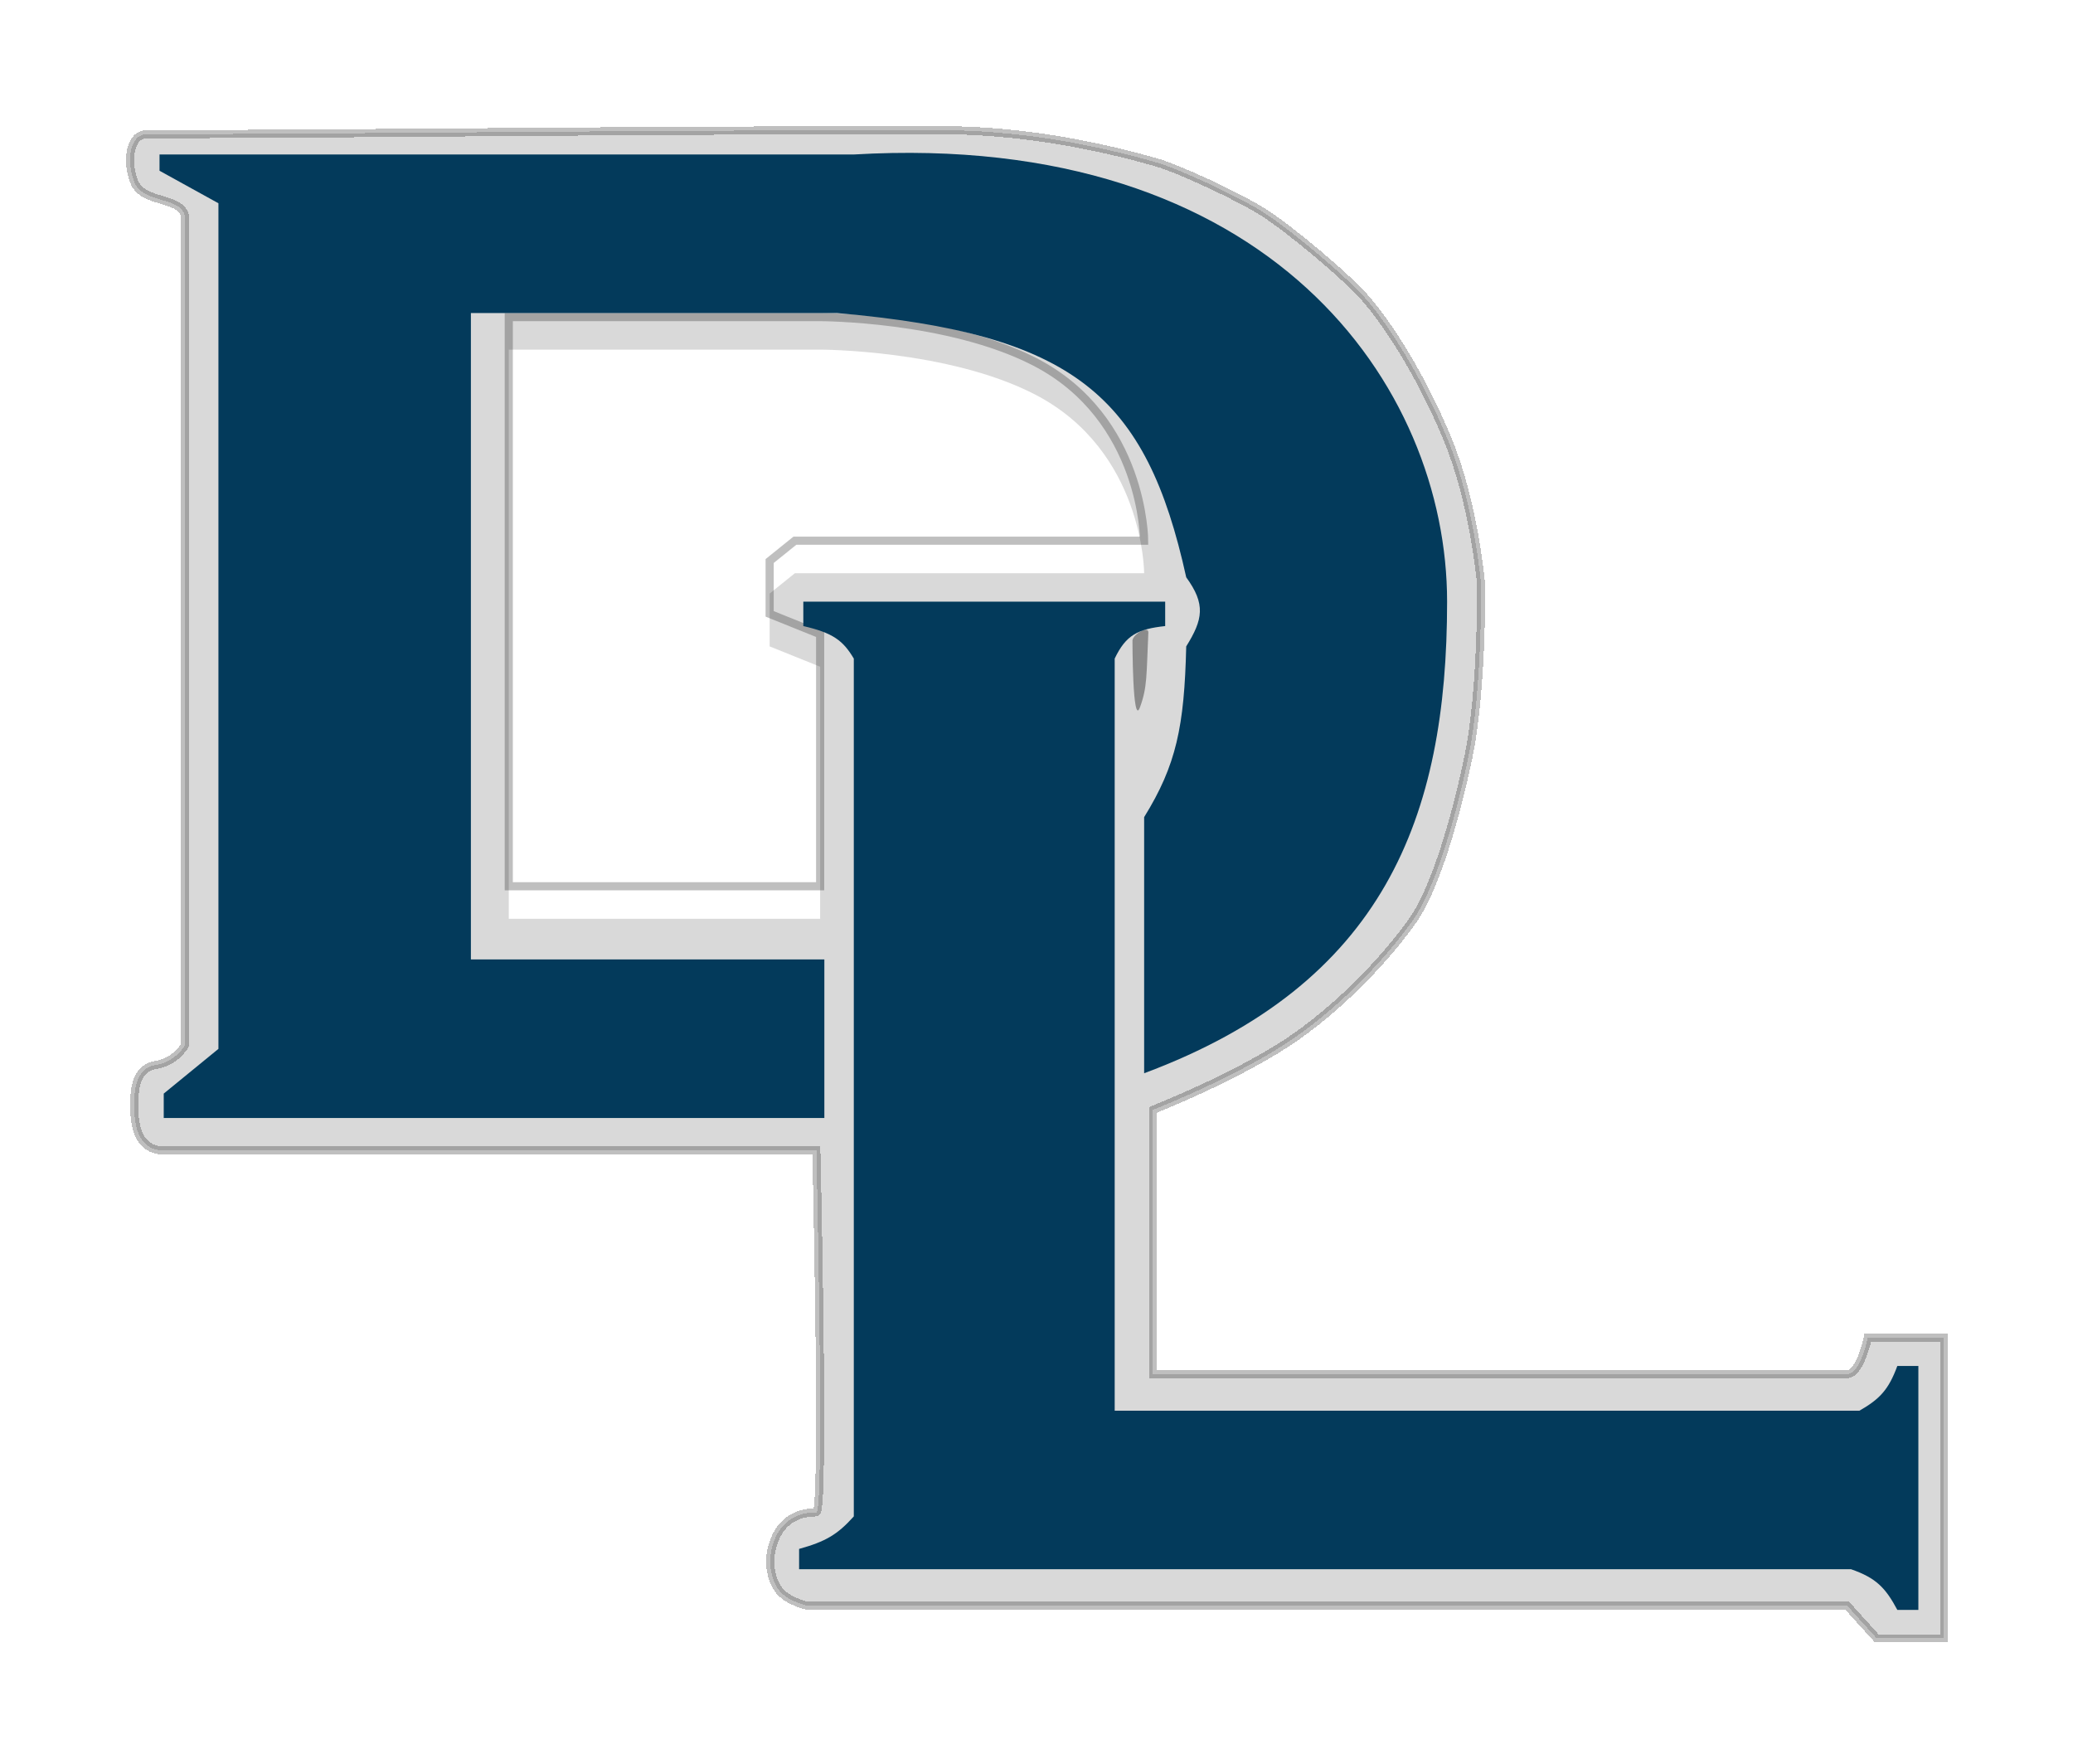<svg width="255" height="217" viewBox="0 0 255 217" fill="none" xmlns="http://www.w3.org/2000/svg">
<g filter="url(#filter0_d_2_8)">
<path d="M16.571 18.5C15.609 16.35 15.699 12.5 18.124 12.5C42.451 12.5 76.041 12 115.379 12C124.956 12 134.012 13.608 142.348 16C144.882 16.727 152.013 20 155.234 22C158.455 24 165.694 30.008 168.228 33C170.762 35.992 174.749 42 178.062 50C181.375 58 182.203 68 182.203 68C182.203 68 182.326 80.939 180.65 89C178.837 97.719 176.321 105.5 173.921 109C171.522 112.5 166.157 118.766 159.429 123.5C152.7 128.235 141.83 132.5 141.83 132.5V165C141.83 165 225.627 165 227.234 165C228.84 165 229.768 160.5 229.768 160.5H239.139V197.5H230.857L227.234 193.5H99.387C99.387 193.5 96.853 193 95.764 191.5C94.675 190 94.729 188 94.729 188C94.729 188 94.729 182 100.422 182C101.458 182 100.422 137.5 100.422 137.5H20.195C16.571 137.5 16.517 133.5 16.518 132C16.518 130.5 16.518 127.417 19.106 127C21.694 126.583 22.782 124.5 22.782 124.5V23C22.782 20.071 17.775 21.189 16.571 18.5Z" fill="#D9D9D9" shape-rendering="crispEdges"/>
<path d="M16.571 18.5C15.609 16.35 15.699 12.5 18.124 12.5C42.451 12.5 76.041 12 115.379 12C124.956 12 134.012 13.608 142.348 16C144.882 16.727 152.013 20 155.234 22C158.455 24 165.694 30.008 168.228 33C170.762 35.992 174.749 42 178.062 50C181.375 58 182.203 68 182.203 68C182.203 68 182.326 80.939 180.65 89C178.837 97.719 176.321 105.5 173.921 109C171.522 112.5 166.157 118.766 159.429 123.5C152.7 128.235 141.83 132.5 141.83 132.5V165C141.83 165 225.627 165 227.234 165C228.84 165 229.768 160.5 229.768 160.5H239.139V197.5H230.857L227.234 193.5H99.387C99.387 193.5 96.853 193 95.764 191.5C94.675 190 94.729 188 94.729 188C94.729 188 94.729 182 100.422 182C101.458 182 100.422 137.5 100.422 137.5H20.195C16.571 137.5 16.517 133.5 16.518 132C16.518 130.5 16.518 127.417 19.106 127C21.694 126.583 22.782 124.5 22.782 124.5V23C22.782 20.071 17.775 21.189 16.571 18.5Z" stroke="black" stroke-opacity="0.25" shape-rendering="crispEdges"/>
</g>
<g filter="url(#filter1_i_2_8)">
<path d="M62.584 109V39H100.886C100.886 39 116.605 39 127.284 44.5C140.741 51.431 140.741 66.5 140.741 66.5H97.781L94.675 69V75.5L100.886 78V109H62.584Z" fill="white"/>
</g>
<path d="M62.584 109V39H100.886C100.886 39 116.605 39 127.284 44.5C140.741 51.431 140.741 66.5 140.741 66.5H97.781L94.675 69V75.5L100.886 78V109H62.584Z" stroke="black" stroke-opacity="0.25"/>
<path d="M139.304 78.752C139.45 77.931 141.259 76.931 141.259 77.78C141.014 83.1 141.143 84.5 140.224 87C139.304 89.5 139.304 78.752 139.304 78.752Z" fill="#8B8B8B"/>
<g filter="url(#filter2_d_2_8)">
<path d="M19.623 17V15H105.027C156.269 12 178.008 43.5 178.008 70C178.008 96.5 170.244 117 140.741 128V96.5C144.697 90.104 145.684 85.37 145.917 75.5C147.983 72.181 148.331 70.319 145.917 67C140.99 44.639 132.149 37.061 102.956 34.5H57.925V114H101.404V133.5H20.141V130.5L26.869 125V21L19.623 17Z" fill="#033A5B"/>
<path d="M143.329 70H98.816V73C102.515 73.848 103.72 74.811 105.027 77V182.5C103.011 184.755 101.518 185.609 98.298 186.5V189H227.698C230.781 190.072 231.927 191.269 233.391 194H235.979V164H233.391C232.319 166.909 231.243 168.057 228.733 169.5H137.118V77C138.502 74.09 139.978 73.364 143.329 73V70Z" fill="#033A5B"/>
</g>
<defs>
<filter id="filter0_d_2_8" x="0.5" y="0.5" width="254.139" height="216.5" filterUnits="userSpaceOnUse" color-interpolation-filters="sRGB">
<feFlood flood-opacity="0" result="BackgroundImageFix"/>
<feColorMatrix in="SourceAlpha" type="matrix" values="0 0 0 0 0 0 0 0 0 0 0 0 0 0 0 0 0 0 127 0" result="hardAlpha"/>
<feOffset dy="4"/>
<feGaussianBlur stdDeviation="7.5"/>
<feComposite in2="hardAlpha" operator="out"/>
<feColorMatrix type="matrix" values="0 0 0 0 0 0 0 0 0 0 0 0 0 0 0 0 0 0 0.25 0"/>
<feBlend mode="normal" in2="BackgroundImageFix" result="effect1_dropShadow_2_8"/>
<feBlend mode="normal" in="SourceGraphic" in2="effect1_dropShadow_2_8" result="shape"/>
</filter>
<filter id="filter1_i_2_8" x="62.084" y="38.5" width="79.157" height="75" filterUnits="userSpaceOnUse" color-interpolation-filters="sRGB">
<feFlood flood-opacity="0" result="BackgroundImageFix"/>
<feBlend mode="normal" in="SourceGraphic" in2="BackgroundImageFix" result="shape"/>
<feColorMatrix in="SourceAlpha" type="matrix" values="0 0 0 0 0 0 0 0 0 0 0 0 0 0 0 0 0 0 127 0" result="hardAlpha"/>
<feOffset dy="4"/>
<feGaussianBlur stdDeviation="7.5"/>
<feComposite in2="hardAlpha" operator="arithmetic" k2="-1" k3="1"/>
<feColorMatrix type="matrix" values="0 0 0 0 0 0 0 0 0 0 0 0 0 0 0 0 0 0 0.25 0"/>
<feBlend mode="normal" in2="shape" result="effect1_innerShadow_2_8"/>
</filter>
<filter id="filter2_d_2_8" x="4.623" y="3.801" width="246.356" height="209.199" filterUnits="userSpaceOnUse" color-interpolation-filters="sRGB">
<feFlood flood-opacity="0" result="BackgroundImageFix"/>
<feColorMatrix in="SourceAlpha" type="matrix" values="0 0 0 0 0 0 0 0 0 0 0 0 0 0 0 0 0 0 127 0" result="hardAlpha"/>
<feOffset dy="4"/>
<feGaussianBlur stdDeviation="7.5"/>
<feComposite in2="hardAlpha" operator="out"/>
<feColorMatrix type="matrix" values="0 0 0 0 0 0 0 0 0 0 0 0 0 0 0 0 0 0 0.25 0"/>
<feBlend mode="normal" in2="BackgroundImageFix" result="effect1_dropShadow_2_8"/>
<feBlend mode="normal" in="SourceGraphic" in2="effect1_dropShadow_2_8" result="shape"/>
</filter>
</defs>
</svg>
